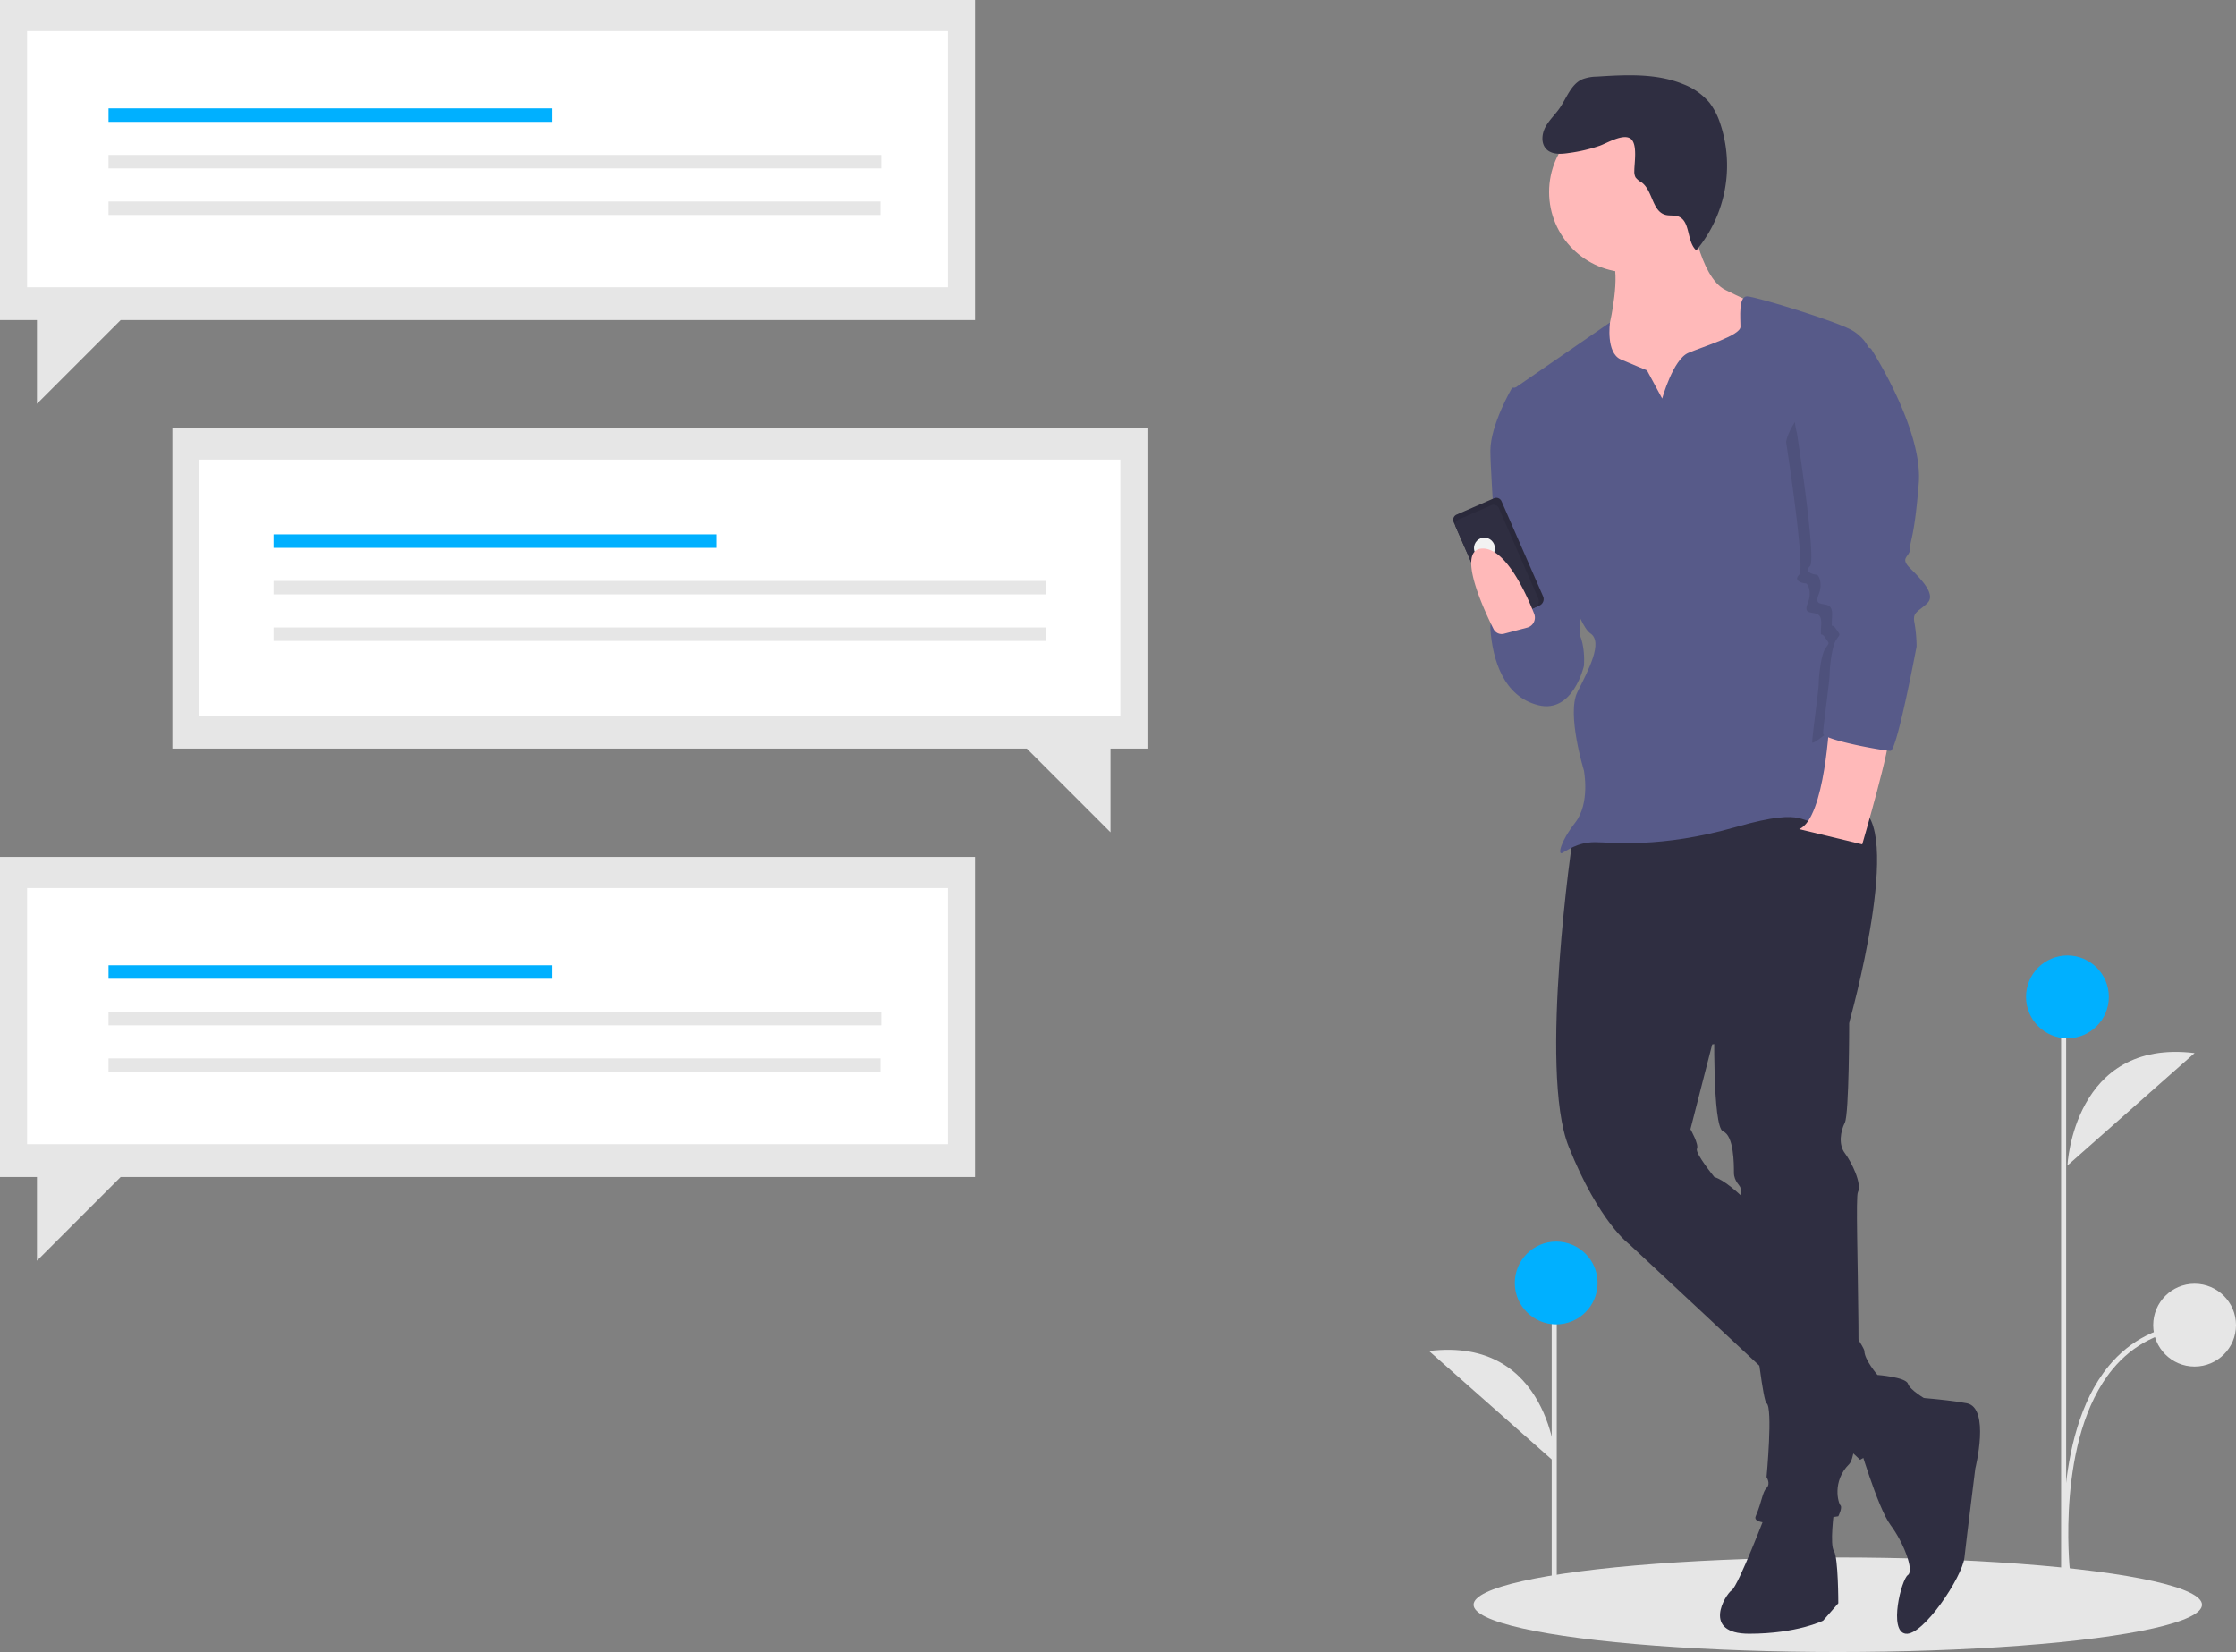 <svg id="eed3bf71-60ac-4dd5-9baf-083416015b52" data-name="Layer 1" xmlns="http://www.w3.org/2000/svg" width="886.653" height="655.061" viewBox="0 0 886.653 655.061"><rect x="0" y="0" width="886.653" height="655.061" fill="#808080" stroke="none"/><title>mobile_messages</title><ellipse cx="728.747" cy="636.32" rx="144.421" ry="18.742" fill="#e6e6e6"/><path d="M893.386,693.534s7.76,26.73,12.934,33.628,9.485,18.107,6.898,19.832-7.76,22.419-.862,23.281,22.419-22.419,23.281-30.179,4.311-35.353,4.311-35.353,6.036-24.143-3.449-25.868-24.143-2.587-24.143-2.587Z" transform="translate(-156.673 -122.469)" fill="#2f2e41"/><path d="M857.171,721.989s-11.209,29.317-13.796,31.041S831.304,770.275,850.273,770.275s29.317-5.174,29.317-5.174l6.036-6.898s0-18.107-1.725-20.694,0-15.521,0-15.521Z" transform="translate(-156.673 -122.469)" fill="#2f2e41"/><path d="M780.43,453.826s-13.796,93.124-1.725,123.303S802.849,615.931,802.849,615.931l91.399,85.364s28.455-14.658,25.868-24.143c0,0-6.036-3.449-6.898-6.036s-12.072-3.449-12.072-3.449-5.174-6.036-5.174-9.485S851.135,593.512,836.477,589.201c0,0-7.76-9.485-6.898-11.209s-2.587-7.76-2.587-7.76l8.623-33.628,54.322-8.623s22.419-79.328,3.449-85.364S780.43,453.826,780.43,453.826Z" transform="translate(-156.673 -122.469)" fill="#2f2e41"/><path d="M888.213,514.184l1.725,13.796s0,36.215-1.725,39.664-2.587,8.623,0,12.072,6.898,12.072,5.174,15.521,3.449,100.884-3.449,107.782-4.311,15.521-3.449,16.383-.862,4.311-.862,4.311-35.353,6.036-32.766,0,2.587-9.485,4.311-11.209,0-4.311,0-4.311,2.587-27.592,0-29.317S846.824,594.374,846.824,593.512s-2.587-2.587-2.587-6.036,0-14.658-4.311-16.383-3.449-43.975-3.449-43.975Z" transform="translate(-156.673 -122.469)" fill="#2f2e41"/><path d="M826.992,206.358s3.449,25.868,13.796,31.041,17.245,7.76,17.245,7.76L849.411,275.338l-3.449,25.868H806.298L784.742,283.961l6.898-28.455,3.449-5.174s4.311-18.97.862-25.006S826.992,206.358,826.992,206.358Z" transform="translate(-156.673 -122.469)" fill="#ffb9b9"/><path d="M809.747,269.303l6.036,11.209s4.311-15.521,10.347-18.107,20.694-6.898,20.694-10.347-.862-12.072,2.587-12.072,37.077,10.347,42.251,13.796,6.036,6.898,6.036,6.898l-9.485,99.16s13.796,46.562,9.485,64.669-7.76,20.694-18.107,23.281-4.311-6.036-34.49,2.587-49.149,6.036-56.047,6.036-11.209,3.449-12.934,4.311-.862-4.311,5.174-12.072,3.449-20.694,3.449-20.694-6.898-22.419-2.587-31.041,10.347-19.832,5.174-23.281-12.072-29.317-12.072-29.317l-18.97-67.256,38.802-26.73s-1.725,12.072,4.311,14.658S809.747,269.303,809.747,269.303Z" transform="translate(-156.673 -122.469)" fill="#575a89"/><path d="M761.461,276.201H756.287s-8.623,14.658-8.623,25.006,4.311,68.981,4.311,68.981l25.006,25.868,6.036-19.832,1.725-43.975Z" transform="translate(-156.673 -122.469)" fill="#575a89"/><path d="M775.257,367.6s-28.455-7.76-27.592,4.311,5.174,26.73,18.97,30.179,18.107-15.521,18.107-15.521S786.466,369.325,775.257,367.6Z" transform="translate(-156.673 -122.469)" fill="#575a89"/><path d="M882.177,407.264s-1.725,39.664-12.072,43.975L895.111,457.275s12.072-41.388,10.347-43.113S882.177,407.264,882.177,407.264Z" transform="translate(-156.673 -122.469)" fill="#ffb9b9"/><path d="M742.849,321.362h16.159a2.276,2.276,0,0,1,2.276,2.276v41.124a2.78,2.78,0,0,1-2.78,2.78H743.353a2.78,2.78,0,0,1-2.78-2.78V323.638A2.276,2.276,0,0,1,742.849,321.362Z" transform="translate(-231.768 206.944) rotate(-23.598)" fill="#2f2e41"/><path d="M742.849,321.362h16.159a2.276,2.276,0,0,1,2.276,2.276v41.124a2.78,2.78,0,0,1-2.78,2.78H743.353a2.78,2.78,0,0,1-2.78-2.78V323.638A2.276,2.276,0,0,1,742.849,321.362Z" transform="translate(-231.768 206.944) rotate(-23.598)" opacity="0.1"/><path d="M743.356,323.788H757.444a2.276,2.276,0,0,1,2.276,2.276v39.025a2.78,2.78,0,0,1-2.78,2.78H743.86a2.78,2.78,0,0,1-2.78-2.78V326.064a2.276,2.276,0,0,1,2.276-2.276Z" transform="translate(-232.363 206.847) rotate(-23.598)" fill="#2f2e41"/><ellipse cx="745.314" cy="339.859" rx="4.142" ry="4.198" transform="translate(-230.399 204.312) rotate(-23.598)" fill="#f2f2f2"/><path d="M888.644,272.32l5.605-8.191s20.694,31.904,18.97,53.46-3.449,22.419-3.449,25.868-4.311,3.449,0,7.76,10.347,10.347,6.898,13.796-6.036,3.449-5.174,7.76a57.012,57.012,0,0,1,.862,9.485s-7.329,14.227-9.916,14.227-27.161,22.85-27.161,20.263,2.587-20.694,2.587-23.281.862-11.209,2.587-13.796,1.725-1.725,0-4.311-1.725,0-1.725-2.587.862-6.036-1.725-6.898-5.174,0-3.449-4.311,0-7.76-.862-7.76-5.174-.862-2.587-3.449-5.174-52.598-5.174-52.598S866.225,285.254,888.644,272.32Z" transform="translate(-156.673 -122.469)" opacity="0.1"/><path d="M883.901,253.782l14.658,6.898s20.694,31.904,18.97,53.46-3.449,22.419-3.449,25.868-4.311,3.449,0,7.76,10.347,10.347,6.898,13.796-6.036,3.449-5.174,7.76a57.012,57.012,0,0,1,.862,9.485s-7.76,41.388-10.347,41.388-26.73-4.311-26.73-6.898,2.587-20.694,2.587-23.281.862-11.209,2.587-13.796,1.725-1.725,0-4.311-1.725,0-1.725-2.587.862-6.036-1.725-6.898-5.174,0-3.449-4.311,0-7.76-.862-7.76-5.174-.862-2.587-3.449-5.174-52.598-5.174-52.598S861.483,266.716,883.901,253.782Z" transform="translate(-156.673 -122.469)" fill="#575a89"/><path d="M753.062,373.758a3.614,3.614,0,0,1-4.157-1.876c-3.962-7.923-14.698-31.16-4.69-31.875,9.233-.659,17.457,17.344,20.814,25.848a4.108,4.108,0,0,1-2.776,5.484Z" transform="translate(-156.673 -122.469)" fill="#ffb9b9"/><circle cx="646.176" cy="76.128" r="31.904" fill="#ffb9b9"/><path d="M791.126,180.223a62.852,62.852,0,0,1-12.265,2.895c-3.142.49-6.819.741-9.027-1.547-2.167-2.246-1.817-5.992-.338-8.74s3.846-4.903,5.623-7.469c2.794-4.036,4.443-9.386,8.91-11.419a16.39,16.39,0,0,1,5.799-1.083c11.593-.739,23.66-1.405,34.396,3.031a25.316,25.316,0,0,1,10.382,7.387,27.568,27.568,0,0,1,4.15,8.047,52.513,52.513,0,0,1-9.448,50.425c-3.913-3.525-2.211-11.671-7.162-13.467-1.624-.589-3.46-.179-5.124-.646-5.229-1.466-4.966-9.547-9.319-12.793a8.313,8.313,0,0,1-2.479-2.037,5.066,5.066,0,0,1-.482-2.569c-.032-3.027,1.39-10.716-1.497-12.791C800.305,175.335,793.95,179.203,791.126,180.223Z" transform="translate(-156.673 -122.469)" fill="#2f2e41"/><path d="M773.758,702.748s-2.345-50.443-50.424-44.58" transform="translate(-156.673 -122.469)" fill="#e6e6e6"/><path d="M976.485,584.618s2.345-50.443,50.424-44.58" transform="translate(-156.673 -122.469)" fill="#e6e6e6"/><path d="M975.491,745.546c-.061-.531-5.771-53.429,17.353-81.423,8.534-10.332,19.97-16.118,33.988-17.196l.154,1.994c-13.455,1.035-24.423,6.577-32.598,16.472-22.583,27.335-16.97,79.404-16.911,79.927Z" transform="translate(-156.673 -122.469)" fill="#e6e6e6"/><polygon points="68.348 169.893 455 169.893 455 296.824 440.354 296.824 440.354 330.021 407.157 296.824 68.348 296.824 68.348 169.893" fill="#e6e6e6"/><rect x="79.088" y="182.254" width="365.172" height="101.545" fill="#fff"/><rect x="108.453" y="211.9" width="175.821" height="5.336" fill="#00b0ff"/><rect x="108.453" y="230.358" width="306.441" height="5.336" fill="#e6e6e6"/><rect x="108.453" y="248.816" width="306.141" height="5.336" fill="#e6e6e6"/><polygon points="386.652 339.785 0 339.785 0 466.717 14.646 466.717 14.646 499.914 47.843 466.717 386.652 466.717 386.652 339.785" fill="#e6e6e6"/><rect x="10.74" y="352.146" width="365.172" height="101.545" fill="#fff"/><rect x="43.035" y="382.769" width="175.821" height="5.336" fill="#00b0ff"/><rect x="43.035" y="401.227" width="306.441" height="5.336" fill="#e6e6e6"/><rect x="43.035" y="419.685" width="306.141" height="5.336" fill="#e6e6e6"/><polygon points="386.652 0 0 0 0 126.931 14.646 126.931 14.646 160.129 47.843 126.931 386.652 126.931 386.652 0" fill="#e6e6e6"/><rect x="10.74" y="12.361" width="365.172" height="101.545" fill="#fff"/><rect x="43.035" y="42.984" width="175.821" height="5.336" fill="#00b0ff"/><rect x="43.035" y="61.442" width="306.441" height="5.336" fill="#e6e6e6"/><rect x="43.035" y="79.9" width="306.141" height="5.336" fill="#e6e6e6"/><rect x="615.304" y="521.574" width="2" height="110" fill="#e6e6e6"/><rect x="817.304" y="410.574" width="2" height="221" fill="#e6e6e6"/><circle cx="617.085" cy="508.728" r="16.417" fill="#00b0ff"/><circle cx="819.811" cy="395.289" r="16.417" fill="#00b0ff"/><circle cx="870.236" cy="525.454" r="16.417" fill="#e6e6e6"/></svg>